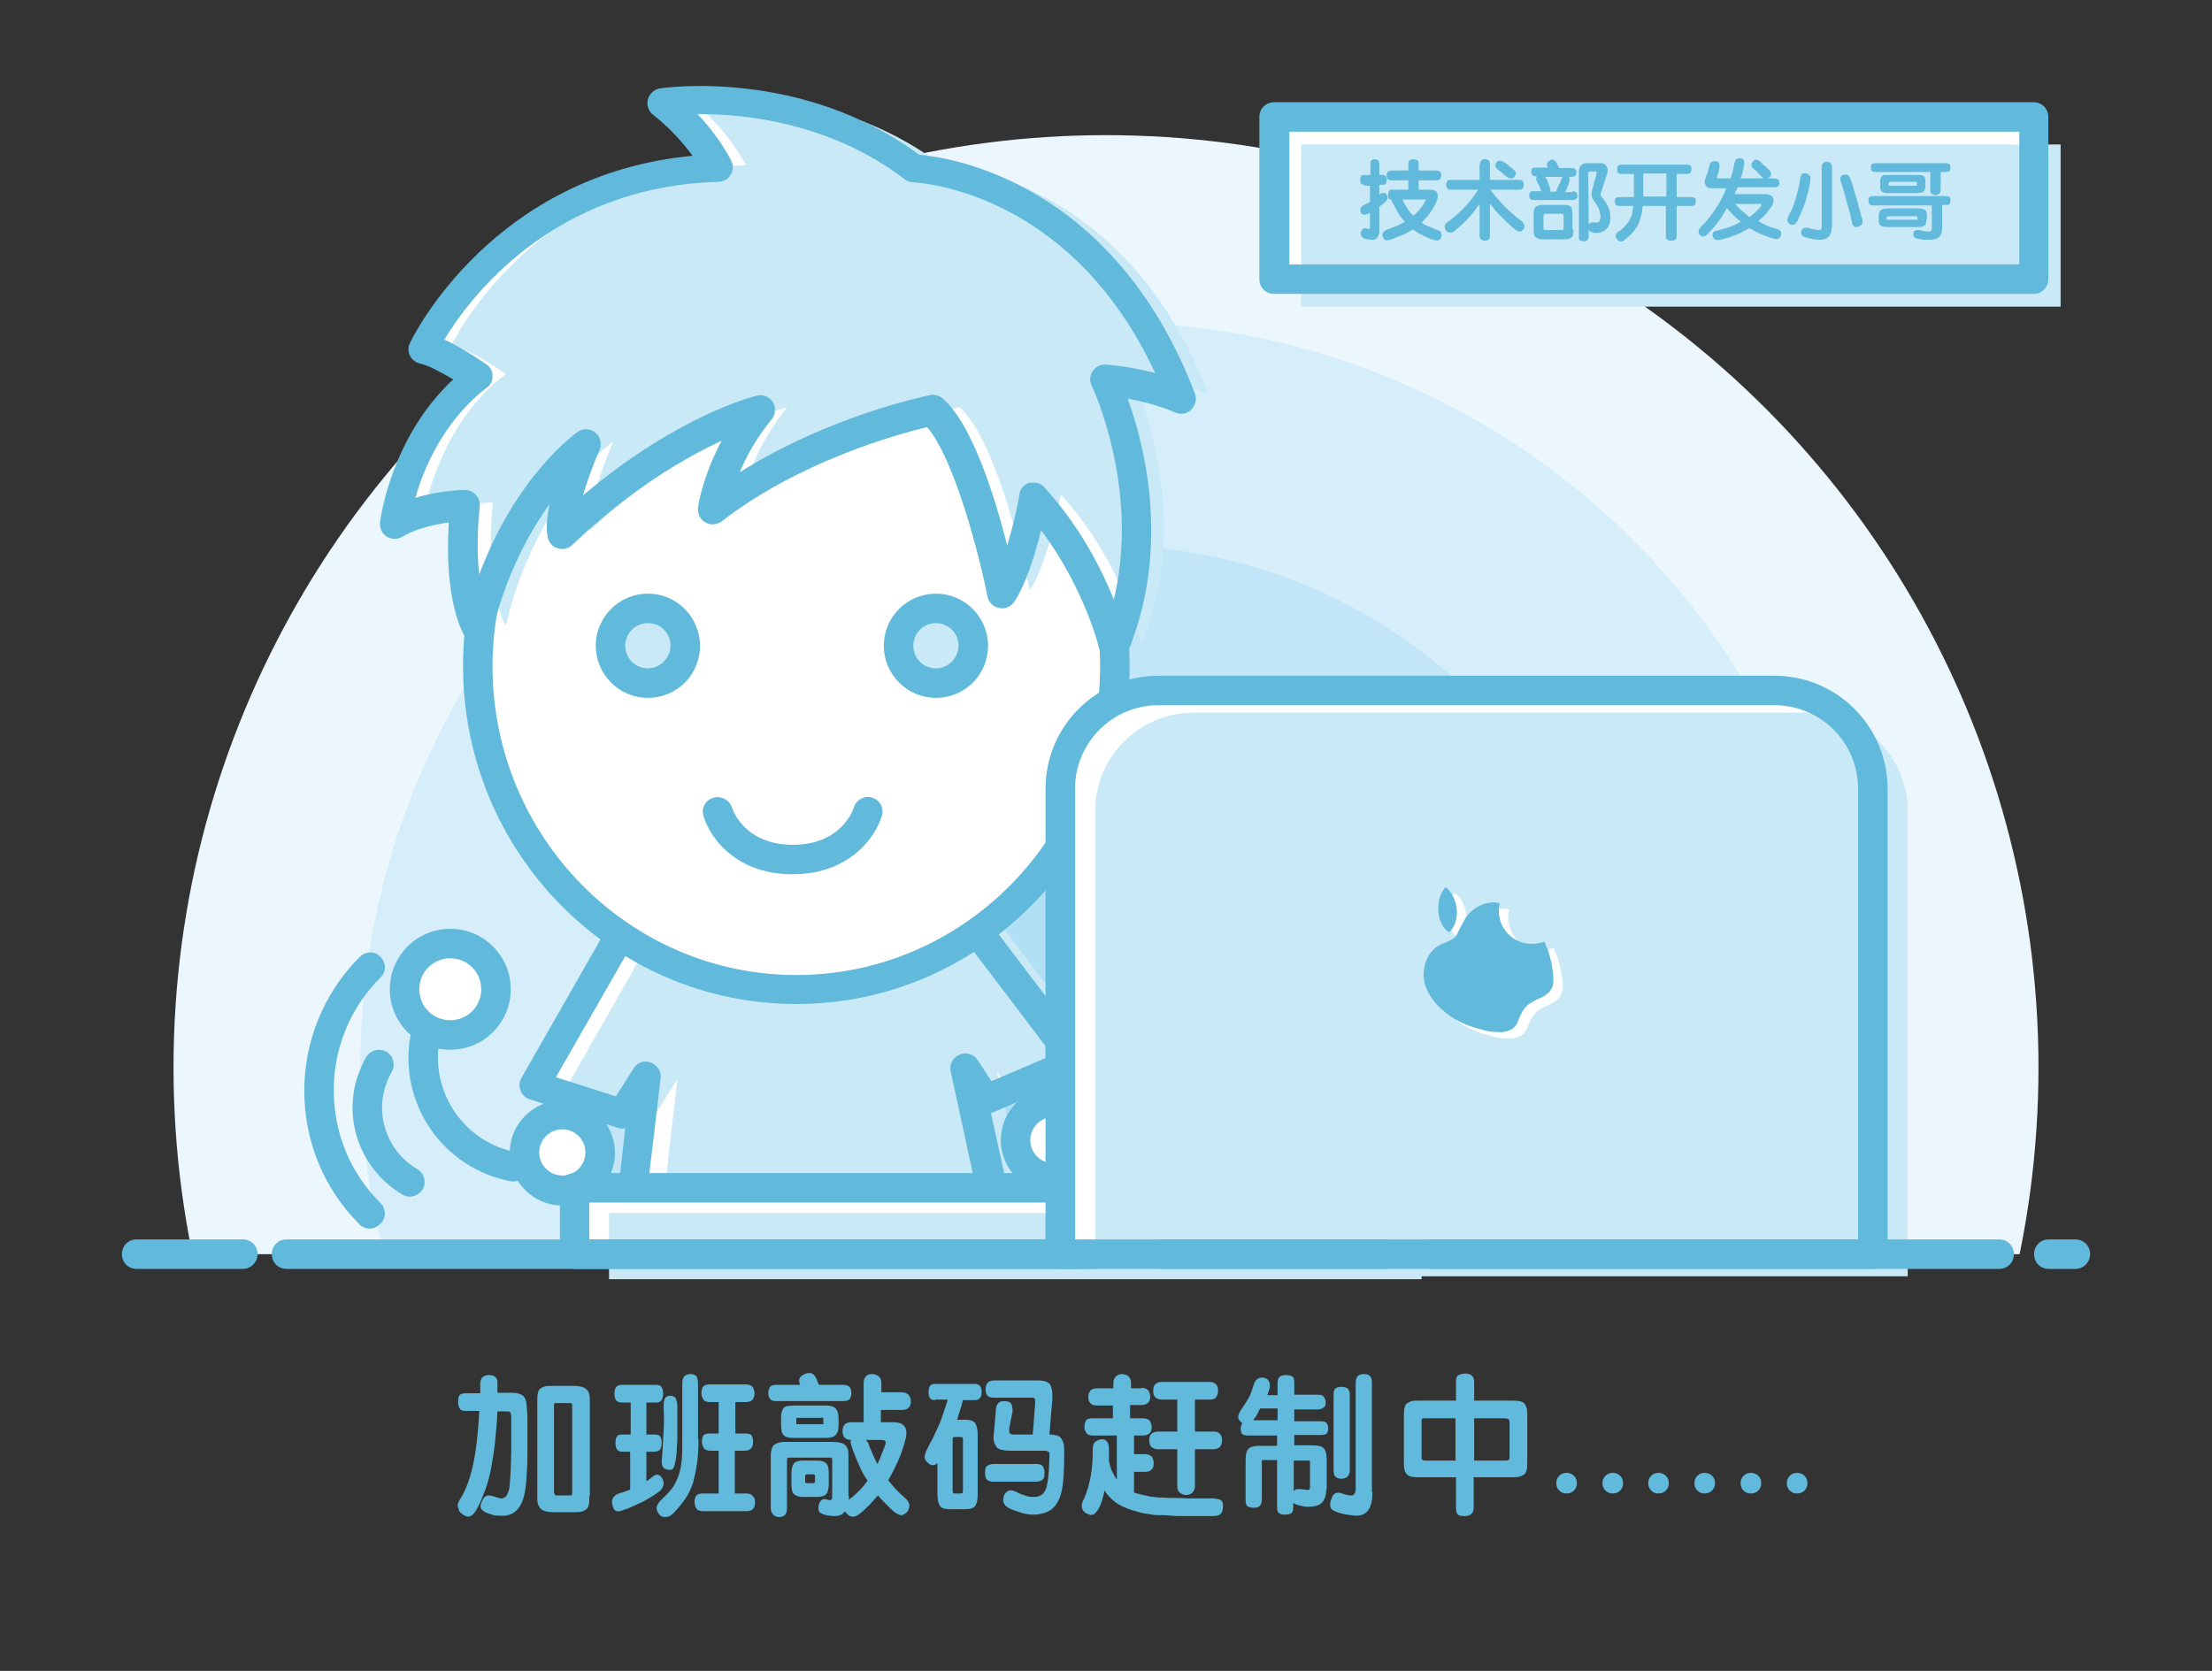 <?xml version="1.0" encoding="utf-8"?>
<!-- Generator: Adobe Illustrator 19.0.0, SVG Export Plug-In . SVG Version: 6.00 Build 0)  -->
<svg version="1.0" id="图层_1" xmlns="http://www.w3.org/2000/svg" xmlns:xlink="http://www.w3.org/1999/xlink" x="0px" y="0px"
	 viewBox="-734 371 450 340" style="enable-background:new -734 371 450 340;" xml:space="preserve">
<rect x="-734" y="371" width="450" height="340" fill="#333333" stroke="none"/>
<style type="text/css">
	.st0{clip-path:url(#XMLID_2_);}
	.st1{fill:#ECF7FD;}
	.st2{fill:#D6EEFA;}
	.st3{fill:#C2E6F7;}
	.st4{fill:#B1DFF4;}
	.st5{fill:#FFFFFF;}
	.st6{fill:#61B9DC;}
	.st7{fill:#CAE9F6;}
</style>
<g id="XMLID_393_">
	<defs>
		<rect id="XMLID_921_" x="-734" y="370.9" width="450" height="255.3"/>
	</defs>
	<clipPath id="XMLID_2_">
		<use xlink:href="#XMLID_921_"  style="overflow:visible;"/>
	</clipPath>
	<g id="XMLID_398_" class="st0">
		<circle id="XMLID_929_" class="st1" cx="-509" cy="588.2" r="189.7"/>
	</g>
	<g id="XMLID_397_" class="st0">
		<circle id="XMLID_927_" class="st2" cx="-509" cy="588.2" r="151.7"/>
	</g>
	<g id="XMLID_396_" class="st0">
		<circle id="XMLID_925_" class="st3" cx="-509" cy="588.2" r="106.2"/>
	</g>
	<g id="XMLID_395_" class="st0">
		<circle id="XMLID_923_" class="st4" cx="-509" cy="588.2" r="63.7"/>
	</g>
</g>
<g id="XMLID_375_">
	<g id="XMLID_392_">
		<circle id="XMLID_699_" class="st5" cx="-619.6" cy="605.6" r="7.7"/>
		<path id="XMLID_700_" class="st6" d="M-619.6,616.3c-5.9,0-10.7-4.8-10.7-10.7c0-5.9,4.8-10.7,10.7-10.7s10.7,4.8,10.7,10.7
			C-608.9,611.5-613.7,616.3-619.6,616.3z M-619.6,600.8c-2.6,0-4.7,2.1-4.7,4.7s2.1,4.7,4.7,4.7s4.7-2.1,4.7-4.7
			S-617,600.8-619.6,600.8z"/>
	</g>
	<g id="XMLID_391_">
		<circle id="XMLID_695_" class="st5" cx="-642.4" cy="572.3" r="9.3"/>
		<path id="XMLID_696_" class="st6" d="M-642.4,584.6c-6.8,0-12.3-5.5-12.3-12.3s5.5-12.3,12.3-12.3s12.3,5.5,12.3,12.3
			S-635.6,584.6-642.4,584.6z M-642.4,566c-3.5,0-6.3,2.8-6.3,6.3s2.8,6.3,6.3,6.3s6.3-2.8,6.3-6.3S-638.9,566-642.4,566z"/>
	</g>
	<g id="衣服_1_">
		<g id="XMLID_390_">
			<polygon id="XMLID_908_" class="st5" points="-604.9,556 -625.4,591.9 -607.4,597.7 -602.6,590 -605.8,617.8 -531.2,617.8 
				-537.6,588.4 -533.5,594.8 -515.2,586.9 -537,558.3 			"/>
		</g>
		<g id="XMLID_389_">
			<polygon id="XMLID_906_" class="st7" points="-598.5,556.7 -618.9,592.5 -601,598.3 -596.2,590.6 -599.4,618.5 -524.8,618.5 
				-531.2,589 -527.1,595.4 -508.8,587.6 -530.6,558.9 			"/>
		</g>
		<g id="XMLID_388_">
			<circle id="XMLID_682_" class="st5" cx="-519.7" cy="603" r="7.7"/>
			<path id="XMLID_692_" class="st6" d="M-519.7,613.7c-5.9,0-10.7-4.8-10.7-10.7c0-5.9,4.8-10.7,10.7-10.7
				c5.9,0,10.7,4.8,10.7,10.7C-509,608.9-513.8,613.7-519.7,613.7z M-519.7,598.3c-2.6,0-4.7,2.1-4.7,4.7s2.1,4.7,4.7,4.7
				s4.7-2.1,4.7-4.7S-517.1,598.3-519.7,598.3z"/>
		</g>
		<g id="XMLID_387_">
			<path id="XMLID_689_" class="st6" d="M-531.2,620.8h-74.6c-0.9,0-1.7-0.4-2.2-1c-0.6-0.6-0.8-1.5-0.7-2.3l1.9-16.9
				c-0.5,0.1-1,0.1-1.5-0.1l-17.9-5.8c-0.9-0.3-1.6-0.9-1.9-1.8c-0.3-0.8-0.3-1.8,0.2-2.6l20.5-35.9c0.6-1,1.6-1.5,2.7-1.5l67.9,2.2
				c0.9,0,1.7,0.5,2.3,1.2l21.8,28.7c0.6,0.7,0.7,1.7,0.5,2.6c-0.2,0.9-0.9,1.6-1.7,2l-18.2,7.8c-0.1,0-0.2,0.1-0.3,0.1l4.3,19.6
				c0.2,0.9,0,1.8-0.6,2.5C-529.5,620.4-530.3,620.8-531.2,620.8z M-602.5,614.8h67.5l-5.6-25.8c-0.3-1.4,0.4-2.8,1.8-3.4
				c1.3-0.6,2.9-0.1,3.7,1.1l2.8,4.3l12.4-5.3l-18.6-24.5l-64.6-2.1l-17.8,31.1l12.2,3.9l3.6-5.7c0.7-1.2,2.2-1.7,3.5-1.2
				c1.3,0.5,2.2,1.8,2,3.2L-602.5,614.8z"/>
		</g>
	</g>
	<g id="XMLID_386_">
		<ellipse id="XMLID_895_" class="st5" cx="-572" cy="506.5" rx="64.8" ry="65.8"/>
	</g>
	<g id="XMLID_385_">
		<path id="XMLID_686_" class="st6" d="M-572,575.3c-37.4,0-67.8-30.8-67.8-68.8s30.4-68.8,67.8-68.8s67.8,30.8,67.8,68.8
			S-534.6,575.3-572,575.3z M-572,443.8c-34.1,0-61.8,28.2-61.8,62.8s27.7,62.8,61.8,62.8s61.8-28.2,61.8-62.8
			S-537.9,443.8-572,443.8z"/>
	</g>
	<g id="头发_1_">
		<g id="XMLID_384_">
			<path id="XMLID_889_" class="st5" d="M-614.8,461.4c0,0-15.6,11.1-21.9,37.5c0,0-4.5-6.9-2.6-25.1c0,0-8.7,0.3-14.3,3.7
				c0,0,2.4-18.8,16.9-29.8c0,0-7.1-5-11.1-5.8c0,0,16.9-35.4,59.9-36.7c0,0-3.2-6.9-11.4-13.5c0,0,28-4.2,51.2,13.5
				c0,0,37,1.3,54.4,46.7c0,0-6.1-2.9-15.6-3.7c0,0,13.2,27.2,1.9,54.4c0,0-3.7-16.4-16.4-30.4c0,0-2.6,14.3-6.3,19.5
				c0,0-6.1-30.1-14.3-37.2c0,0-25.1,5-44.6,20.1c0,0,1.3-10,9.5-20.1c0,0-18.2,4.2-40.1,25.1C-619.6,479.6-620.9,475.7-614.8,461.4
				z"/>
		</g>
		<g id="XMLID_383_">
			<path id="XMLID_887_" class="st7" d="M-609.2,460.8c0,0-15.6,11.1-21.9,37.5c0,0-4.5-6.9-2.6-25.1c0,0-8.7,0.3-14.3,3.7
				c0,0,2.4-18.8,16.9-29.8c0,0-7.1-5-11.1-5.8c0,0,16.9-35.4,59.9-36.7c0,0-3.2-6.9-11.4-13.5c0,0,28-4.2,51.2,13.5
				c0,0,37,1.3,54.4,46.7c0,0-6.1-2.9-15.6-3.7c0,0,13.2,27.2,1.9,54.4c0,0-3.7-16.4-16.4-30.4c0,0-2.6,14.3-6.3,19.5
				c0,0-6.1-30.1-14.3-37.2c0,0-25.1,5-44.6,20.1c0,0,1.3-10,9.5-20.1c0,0-18.2,4.2-40.1,25.1C-613.9,479-615.3,475-609.2,460.8z"/>
		</g>
		<g id="XMLID_382_">
			<path id="XMLID_683_" class="st6" d="M-507.3,505.6c-0.1,0-0.2,0-0.3,0c-1.3-0.1-2.4-1.1-2.7-2.3c0-0.1-2.9-12.4-11.9-24.4
				c-1.2,4.8-3.1,11.1-5.5,14.6c-0.7,1-1.9,1.5-3.1,1.2c-1.2-0.2-2.1-1.2-2.3-2.3c-1.5-7.6-6.6-27.9-12.3-34.5
				c-5.7,1.4-25.8,6.8-41.8,19.2c-1,0.7-2.3,0.8-3.3,0.2c-1.1-0.6-1.6-1.8-1.5-3c0-0.3,0.9-6.3,4.8-13.6
				c-7.2,3.3-18.2,9.6-30.4,21.2c-0.7,0.7-1.8,1-2.8,0.7c-1-0.2-1.8-1-2.1-2c-0.2-0.7-0.6-2.7,0.3-7c-4.2,5.8-8.9,14.4-11.7,26.1
				c-0.3,1.2-1.2,2.1-2.4,2.3c-1.2,0.2-2.4-0.3-3-1.3c-0.5-0.7-4.4-7.3-3.4-23.4c-2.7,0.4-6.6,1.2-9.4,2.9c-1,0.6-2.2,0.6-3.2,0
				c-1-0.6-1.5-1.8-1.4-2.9c0.1-0.8,2.3-17.4,14.9-29.1c-2.4-1.4-5.1-2.9-6.7-3.2c-0.9-0.2-1.7-0.8-2.1-1.6c-0.4-0.8-0.4-1.8,0-2.6
				c0.7-1.5,16.9-34.3,57.5-38.1c-1.7-2.3-4.3-5.4-8.1-8.4c-0.9-0.7-1.3-2-1-3.1c0.3-1.1,1.3-2,2.4-2.2c1.2-0.2,29-4.1,52.8,13.5
				c6.3,0.5,39.6,5.5,56.1,48.6c0.4,1.1,0.1,2.4-0.8,3.3s-2.2,1-3.3,0.5c0,0-3.7-1.7-9.6-2.8c3.4,9.3,8.9,30.5-0.1,51.9
				C-505,504.9-506.1,505.6-507.3,505.6z M-523.7,469.2c0.8,0,1.6,0.3,2.2,1c7.2,7.9,11.6,16.6,14.1,22.8
				c5.4-22.6-4.4-43.3-4.5-43.5c-0.5-1-0.4-2.1,0.2-3c0.6-0.9,1.7-1.4,2.7-1.3c3.9,0.3,7.3,1,10,1.7c-17.2-37-47.8-38.7-49.2-38.8
				c-0.6,0-1.2-0.2-1.7-0.6c-15.1-11.5-32.4-13.3-41.9-13.3c-0.1,0-0.2,0-0.3,0c4.8,5.1,6.8,9.4,6.9,9.6c0.4,0.9,0.4,2-0.2,2.8
				c-0.5,0.9-1.5,1.4-2.5,1.4c-33.9,1-50.7,23.8-55.7,32.1c3.9,1.8,7.9,4.6,8.5,5c0.8,0.5,1.3,1.4,1.3,2.4c0,1-0.4,1.9-1.2,2.4
				c-8.7,6.7-12.8,16.4-14.5,22.4c4.9-1.5,9.7-1.6,10-1.6c0.9,0,1.7,0.3,2.3,1c0.6,0.6,0.9,1.5,0.8,2.3c-0.6,5.8-0.5,10.4-0.1,13.9
				c7.4-19.9,19.4-28.6,20-29c1.1-0.8,2.6-0.7,3.6,0.1c1,0.8,1.4,2.3,0.9,3.5c-1.7,3.9-2.7,7-3.4,9.3c19.4-16.4,34.7-20.1,35.4-20.3
				c1.2-0.3,2.5,0.2,3.2,1.3c0.7,1.1,0.6,2.5-0.2,3.5c-3.1,3.8-5.2,7.6-6.5,10.8c18.2-11.5,37.8-15.5,38.7-15.7
				c0.9-0.2,1.9,0.1,2.6,0.7c6,5.2,10.6,20,13.1,29.9c1.2-4,2.2-8.3,2.5-10.5c0.2-1.1,1-2,2.1-2.3
				C-524.3,469.3-524,469.2-523.7,469.2z"/>
		</g>
	</g>
	<g id="眼睛嘴巴_2_">
		<g id="XMLID_381_">
			<circle id="XMLID_678_" class="st7" cx="-602.2" cy="502.4" r="7.6"/>
			<path id="XMLID_679_" class="st6" d="M-602.2,513c-5.9,0-10.6-4.8-10.6-10.6c0-5.9,4.8-10.6,10.6-10.6c5.9,0,10.6,4.8,10.6,10.6
				C-591.6,508.3-596.3,513-602.2,513z M-602.2,497.8c-2.6,0-4.6,2.1-4.6,4.6c0,2.6,2.1,4.6,4.6,4.6c2.5,0,4.6-2.1,4.6-4.6
				C-597.6,499.8-599.6,497.8-602.2,497.8z"/>
		</g>
		<g id="XMLID_380_">
			<circle id="XMLID_629_" class="st7" cx="-543.6" cy="502.4" r="7.6"/>
			<path id="XMLID_675_" class="st6" d="M-543.6,513c-5.9,0-10.6-4.8-10.6-10.6c0-5.9,4.8-10.6,10.6-10.6c5.9,0,10.6,4.8,10.6,10.6
				C-533,508.3-537.7,513-543.6,513z M-543.6,497.8c-2.6,0-4.6,2.1-4.6,4.6c0,2.6,2.1,4.6,4.6,4.6c2.5,0,4.6-2.1,4.6-4.6
				C-539,499.8-541.1,497.8-543.6,497.8z"/>
		</g>
		<g id="XMLID_379_">
			<path id="XMLID_674_" class="st6" d="M-572.8,548.9c-7.5,0-12-3.2-14.5-5.8c-2.7-2.9-3.5-5.8-3.6-6.1c-0.5-1.6,0.5-3.3,2.1-3.7
				c1.6-0.4,3.2,0.5,3.7,2c0.1,0.4,2.5,7.6,12.4,7.6c9.9,0,12.3-7.2,12.4-7.6c0.5-1.6,2.2-2.5,3.7-2c1.6,0.5,2.5,2.1,2,3.7
				C-555.8,541.2-561.1,548.9-572.8,548.9z"/>
		</g>
	</g>
	<g id="XMLID_378_">
		<path id="XMLID_673_" class="st6" d="M-629.4,611.4c-0.2,0-0.4,0-0.5,0c-13.9-2.5-23.1-15.8-20.6-29.7c0.3-1.6,1.9-2.7,3.5-2.4
			c1.6,0.3,2.7,1.9,2.4,3.5c-1.9,10.6,5.2,20.8,15.8,22.7c1.6,0.3,2.7,1.9,2.4,3.5C-626.8,610.3-628,611.4-629.4,611.4z"/>
	</g>
	<g id="XMLID_377_">
		<path id="XMLID_672_" class="st6" d="M-650.6,614.5c-0.5,0-1-0.1-1.5-0.4c-4.7-2.8-8.1-7.2-9.5-12.5s-0.6-10.8,2.1-15.5
			c0.8-1.4,2.7-1.9,4.1-1.1c1.4,0.8,1.9,2.7,1.1,4.1c-1.9,3.3-2.5,7.2-1.5,11c1,3.7,3.4,6.9,6.7,8.8c1.4,0.8,1.9,2.7,1.1,4.1
			C-648.6,613.9-649.6,614.5-650.6,614.5z"/>
	</g>
	<g id="XMLID_376_">
		<path id="XMLID_671_" class="st6" d="M-658.8,621c-0.8,0-1.5-0.3-2.1-0.9c-15-15-14.9-39.4,0.1-54.4c1.2-1.2,3.1-1.2,4.2,0
			c1.2,1.2,1.2,3.1,0,4.2c-6.1,6.1-9.5,14.3-9.5,22.9c0,8.7,3.3,16.8,9.5,23c1.2,1.2,1.2,3.1,0,4.2C-657.3,620.7-658,621-658.8,621z
			"/>
	</g>
</g>
<g id="名牌_1_">
	<g id="XMLID_374_">
		<rect id="XMLID_862_" x="-474.7" y="394.9" class="st5" width="154.5" height="33"/>
	</g>
	<g id="XMLID_373_">
		<rect id="XMLID_860_" x="-469.3" y="400.4" class="st7" width="154.5" height="33"/>
	</g>
	<g id="XMLID_372_">
		<path id="XMLID_668_" class="st6" d="M-320.3,430.8h-154.5c-1.7,0-3-1.3-3-3v-33c0-1.7,1.3-3,3-3h154.5c1.7,0,3,1.3,3,3v33
			C-317.3,429.5-318.6,430.8-320.3,430.8z M-471.7,424.8h148.5v-27h-148.5V424.8z"/>
	</g>
	<g id="XMLID_371_">
		<path id="XMLID_636_" class="st6" d="M-456.4,408.6c-0.3,0-0.6-0.1-0.7-0.2c-0.1-0.2-0.2-0.4-0.2-0.8s0.1-0.6,0.2-0.8
			c0.1-0.2,0.4-0.2,0.7-0.2h1.2v-2.2c0-0.4,0.1-0.6,0.2-0.8c0.2-0.1,0.4-0.2,0.7-0.2c0.6,0,0.9,0.3,0.9,1v2.2h0.6
			c0.3,0,0.6,0.1,0.7,0.2c0.1,0.2,0.2,0.4,0.2,0.8s-0.1,0.6-0.2,0.8c-0.1,0.2-0.4,0.2-0.7,0.2h-0.6v2l0,0c0.5-0.4,1-0.5,1.4-0.1
			c0.2,0.3,0.3,0.5,0.3,0.8c0,0.3-0.2,0.5-0.5,0.8c-0.2,0.2-0.4,0.4-0.6,0.5c-0.2,0.2-0.4,0.3-0.6,0.5v4.7c0,0.7-0.1,1.2-0.4,1.5
			c-0.2,0.4-0.7,0.5-1.2,0.5c-0.2,0-0.4,0-0.7-0.1c-0.3,0-0.5-0.1-0.8-0.2c-0.3-0.2-0.5-0.3-0.6-0.6s-0.1-0.5,0-0.8
			c0.1-0.3,0.3-0.5,0.5-0.6s0.5-0.1,0.9,0.1c0.1,0,0.2,0,0.3,0s0.1-0.1,0.1-0.3v-3c-0.1,0-0.2,0.1-0.2,0.1c-0.1,0-0.2,0.1-0.2,0.1
			c-0.4,0.2-0.7,0.2-0.9,0.2c-0.3-0.1-0.5-0.3-0.6-0.6c-0.2-0.6,0.1-1.1,0.7-1.4c0.2-0.1,0.4-0.2,0.6-0.3c0.2-0.1,0.4-0.2,0.6-0.3
			v-3.3H-456.4z M-450.9,419.7c-0.4,0.1-0.7,0.2-1,0.2c-0.3,0-0.5-0.2-0.7-0.5c-0.2-0.4-0.2-0.7-0.1-1c0.2-0.3,0.5-0.5,0.9-0.7
			c0.7-0.2,1.3-0.5,1.9-0.7c0.6-0.3,1.2-0.6,1.7-0.9c-0.6-0.6-1.1-1.3-1.5-2c-0.4-0.7-0.9-1.6-1.3-2.5h0l0,0c0,0,0,0,0,0
			c-0.2,0-0.4-0.1-0.5-0.3s-0.1-0.4-0.1-0.7c0-0.3,0.1-0.6,0.2-0.8c0.1-0.2,0.4-0.2,0.8-0.2h3.1v-1.9h-3.4c-0.4,0-0.6-0.1-0.8-0.3
			s-0.2-0.4-0.2-0.7c0-0.3,0.1-0.6,0.2-0.7s0.4-0.3,0.8-0.3h3.4v-1.3c0-0.4,0.1-0.7,0.3-0.8c0.2-0.1,0.4-0.2,0.7-0.2
			c0.3,0,0.5,0.1,0.8,0.2c0.2,0.1,0.3,0.4,0.3,0.8v1.3h3.6c0.4,0,0.6,0.1,0.8,0.3s0.2,0.4,0.2,0.7c0,0.3-0.1,0.5-0.2,0.7
			s-0.4,0.3-0.8,0.3h-3.6v1.9h2.3c0.5,0,0.9,0.1,1.2,0.3c0.3,0.2,0.4,0.6,0.4,1.1c0,0.2,0,0.4-0.1,0.6s-0.2,0.5-0.3,0.8
			c-0.4,0.7-0.8,1.4-1.3,2.1s-1,1.2-1.6,1.8c0.4,0.3,0.9,0.6,1.5,0.8s1.1,0.5,1.7,0.7c0.4,0.1,0.7,0.3,0.8,0.6
			c0.1,0.2,0.1,0.5,0,0.9c-0.1,0.3-0.3,0.5-0.6,0.6c-0.2,0.1-0.6,0-1.1-0.1c-0.8-0.3-1.6-0.6-2.2-1c-0.7-0.3-1.3-0.7-1.9-1.1
			c-0.7,0.4-1.3,0.8-2,1.1C-449.3,419-450.1,419.4-450.9,419.7L-450.9,419.7z M-448.7,411.6c0.6,1.3,1.3,2.4,2.2,3.3
			c0.6-0.5,1.1-1,1.5-1.5c0.4-0.5,0.7-1,1-1.6c0.1-0.1,0.1-0.2-0.1-0.2H-448.7z"/>
		<path id="XMLID_640_" class="st6" d="M-432.9,404.4c0-0.2,0-0.4,0.1-0.5c0.1-0.1,0.1-0.2,0.2-0.3c0.1-0.1,0.2-0.1,0.3-0.2
			c0.1,0,0.3,0,0.4,0c0.3,0,0.5,0.1,0.7,0.2c0.2,0.1,0.3,0.4,0.3,0.8v3.2h5.9c0.4,0,0.7,0.1,0.8,0.3c0.1,0.2,0.2,0.4,0.2,0.7
			c0,0.3-0.1,0.5-0.2,0.7s-0.4,0.3-0.8,0.3h-5.8c0.9,1.2,1.8,2.3,2.8,3.3c1,1,2.1,2,3.3,2.9c0.5,0.3,0.7,0.7,0.8,1s0,0.6-0.2,0.9
			c-0.3,0.3-0.5,0.5-0.8,0.4c-0.3,0-0.6-0.2-1-0.5h0c-1.2-1-2.1-1.9-2.9-2.7c-0.8-0.8-1.5-1.7-2.1-2.5v6.6c0,0.4-0.1,0.6-0.3,0.8
			c-0.2,0.1-0.5,0.2-0.7,0.2c-0.2,0-0.5-0.1-0.7-0.2s-0.4-0.4-0.4-0.8v-6.5c-0.7,1-1.4,1.9-2.2,2.8c-0.8,0.9-1.8,1.8-2.9,2.7
			c-0.3,0.3-0.7,0.4-1,0.3c-0.3,0-0.6-0.2-0.8-0.5c-0.2-0.3-0.2-0.5-0.2-0.8s0.3-0.6,0.7-0.9c1-0.7,2-1.6,3.1-2.7
			c1.1-1.1,2.1-2.4,3-3.8h-5.5c-0.4,0-0.7-0.1-0.8-0.3c-0.1-0.2-0.2-0.4-0.2-0.7c0-0.3,0.1-0.5,0.2-0.7c0.1-0.2,0.4-0.3,0.8-0.3h5.8
			V404.4z M-427.7,406.8c-0.2-0.2-0.5-0.4-0.7-0.6c-0.2-0.2-0.5-0.4-0.9-0.7c-0.3-0.3-0.5-0.5-0.5-0.7c0-0.2,0-0.4,0.2-0.7
			c0.2-0.3,0.5-0.4,0.7-0.4c0.2,0,0.5,0.1,0.7,0.2c0.2,0.1,0.4,0.3,0.6,0.4c0.2,0.1,0.3,0.2,0.5,0.4c0.1,0.1,0.3,0.2,0.5,0.4
			c0.2,0.1,0.3,0.3,0.5,0.4c0.3,0.2,0.4,0.5,0.5,0.7c0,0.3-0.1,0.5-0.3,0.8c-0.2,0.2-0.4,0.4-0.7,0.3
			C-427,407.3-427.4,407.1-427.7,406.8z"/>
		<path id="XMLID_643_" class="st6" d="M-414.1,409.9c0.3,0,0.6,0.1,0.7,0.2c0.2,0.2,0.3,0.4,0.3,0.7c0,0.3-0.1,0.6-0.3,0.7
			c-0.2,0.2-0.4,0.2-0.7,0.2h-7.9c-0.6,0-0.9-0.3-0.9-0.9c0-0.3,0.1-0.5,0.2-0.7s0.4-0.2,0.7-0.2h1.6c-0.1-0.1-0.1-0.2-0.2-0.4
			c-0.1-0.3-0.2-0.5-0.3-0.7c-0.1-0.2-0.2-0.5-0.4-0.8c-0.1-0.3-0.2-0.5-0.2-0.6c0-0.2,0.1-0.3,0.2-0.5h-0.2c-0.6,0-1-0.3-1-0.9
			c0-0.3,0.1-0.6,0.2-0.7s0.4-0.2,0.7-0.2h2.5c-0.2-0.4-0.3-0.6-0.2-0.8s0.2-0.4,0.5-0.6c0.3-0.2,0.5-0.3,0.8-0.2
			c0.2,0,0.5,0.3,0.7,0.7c0.1,0.1,0.1,0.3,0.2,0.4c0.1,0.2,0.2,0.3,0.3,0.6h2.5c0.7,0,1,0.3,1,0.9c0,0.3-0.1,0.6-0.3,0.7
			c-0.2,0.1-0.4,0.2-0.7,0.2h-0.5c0.1,0.1,0.1,0.3,0.1,0.5c0,0.2,0,0.4-0.1,0.7c-0.1,0.3-0.2,0.5-0.3,0.8c-0.1,0.3-0.2,0.6-0.4,0.9
			c0,0,0,0.1-0.1,0.1c0,0,0,0.1-0.1,0.1H-414.1z M-413.9,417.7c0,0.4,0,0.7-0.1,1c0,0.3-0.1,0.5-0.3,0.6c-0.1,0.1-0.3,0.3-0.6,0.3
			c-0.2,0.1-0.5,0.1-0.9,0.1h-4.3c-0.4,0-0.7,0-0.9-0.1c-0.2-0.1-0.4-0.2-0.6-0.3s-0.2-0.4-0.3-0.6c-0.1-0.3-0.1-0.6-0.1-1v-3
			c0-0.4,0-0.7,0.1-1c0.1-0.3,0.1-0.5,0.3-0.6c0.1-0.1,0.3-0.2,0.6-0.3c0.2-0.1,0.5-0.1,0.9-0.1h4.3c0.4,0,0.7,0,0.9,0.1
			c0.2,0.1,0.4,0.2,0.5,0.3c0.1,0.1,0.2,0.3,0.2,0.6c0,0.3,0.1,0.6,0.1,0.9V417.7z M-415.9,414.8c0-0.1,0-0.2-0.1-0.2
			s-0.1-0.1-0.2-0.1h-3.5c-0.1,0-0.1,0-0.2,0.1s-0.1,0.1-0.1,0.2v2.8c0,0,0,0.1,0.1,0.1s0.1,0.1,0.1,0.1h3.7c0,0,0.1,0,0.1-0.1
			s0.1-0.1,0.1-0.1V414.8z M-418.8,408.9c0.1,0.2,0.1,0.4,0.2,0.6c0,0.2,0,0.3-0.1,0.5h1.3c0-0.2,0.1-0.5,0.3-0.9
			c0.1-0.1,0.1-0.2,0.2-0.4s0.1-0.3,0.2-0.4s0.1-0.3,0.2-0.5c0.1-0.2,0.1-0.3,0.2-0.4c0-0.1,0.1-0.2,0.1-0.2c0-0.1,0.1-0.1,0.1-0.2
			h-3.6c0.1,0.1,0.2,0.2,0.3,0.4c0.2,0.3,0.3,0.6,0.4,0.9S-418.9,408.7-418.8,408.9z M-406.4,415.3c0,1-0.3,1.8-0.8,2.3
			s-1.2,0.8-2.2,0.8c-0.4,0-0.7-0.1-0.9-0.2c-0.2-0.1-0.4-0.3-0.5-0.5v1.3c0,0.7-0.3,1.1-1,1.1c-0.3,0-0.6-0.1-0.8-0.2
			c-0.2-0.2-0.2-0.4-0.2-0.8v-12.8c0-0.8,0.1-1.3,0.4-1.6c0.3-0.3,0.6-0.5,1.2-0.5h2.8c0.6,0,1,0.2,1.2,0.6c0.3,0.4,0.3,0.8,0.2,1.4
			l-1.3,4c-0.1,0.2-0.1,0.3-0.1,0.4s0,0.2,0.2,0.4c0.6,0.7,1.1,1.5,1.4,2.2S-406.4,414.4-406.4,415.3z M-410.8,416.7
			c0.1-0.2,0.3-0.3,0.5-0.4s0.6-0.1,1,0c0.3,0,0.6-0.1,0.7-0.3c0.1-0.3,0.2-0.6,0.2-0.9c0-0.2,0-0.5-0.1-0.7c0-0.2-0.1-0.5-0.2-0.8
			c-0.1-0.3-0.2-0.5-0.4-0.8c-0.2-0.3-0.4-0.6-0.6-0.9c-0.3-0.4-0.5-0.8-0.5-1.2c0-0.4,0-0.9,0.2-1.4c0.1-0.3,0.2-0.5,0.2-0.8
			c0.1-0.2,0.1-0.5,0.2-0.7c0.1-0.2,0.1-0.4,0.2-0.7c0.1-0.2,0.1-0.5,0.2-0.8c0-0.1,0.1-0.2,0-0.3c0,0-0.1-0.1-0.2-0.1h-1.1
			c-0.1,0-0.2,0-0.3,0.1s-0.1,0.1-0.1,0.3L-410.8,416.7z"/>
		<path id="XMLID_650_" class="st6" d="M-404,406.4c-0.4,0-0.6-0.1-0.8-0.2s-0.2-0.4-0.2-0.8c0-0.3,0.1-0.6,0.2-0.7
			c0.1-0.1,0.4-0.2,0.8-0.2h13.1c0.4,0,0.7,0.1,0.8,0.2c0.1,0.1,0.2,0.4,0.2,0.7c0,0.4-0.1,0.6-0.2,0.8c-0.1,0.1-0.4,0.2-0.8,0.2h-2
			v4.7h2.9c0.4,0,0.6,0.1,0.8,0.2c0.1,0.1,0.2,0.3,0.2,0.6c0,0.3-0.1,0.6-0.2,0.8c-0.1,0.2-0.4,0.2-0.8,0.2h-2.9v6.1
			c0,0.4-0.1,0.7-0.3,0.8c-0.2,0.1-0.5,0.2-0.8,0.2c-0.3,0-0.6-0.1-0.8-0.2c-0.2-0.1-0.3-0.4-0.3-0.8v-6.1h-4.7
			c-0.1,0.9-0.2,1.6-0.4,2.3c-0.2,0.7-0.4,1.3-0.7,1.8c-0.3,0.5-0.7,1-1.1,1.5c-0.4,0.4-1,0.9-1.5,1.3c-0.3,0.3-0.6,0.4-0.9,0.3
			c-0.3,0-0.5-0.2-0.7-0.5c-0.2-0.3-0.3-0.6-0.2-0.8c0.1-0.3,0.3-0.5,0.6-0.7c0.5-0.3,0.9-0.7,1.2-1s0.6-0.7,0.9-1.1
			c0.2-0.4,0.4-0.8,0.6-1.3c0.1-0.5,0.2-1.1,0.3-1.8h-2.8c-0.4,0-0.6-0.1-0.8-0.2c-0.1-0.2-0.2-0.4-0.2-0.8c0-0.3,0.1-0.5,0.2-0.6
			c0.1-0.1,0.4-0.2,0.8-0.2h2.9v-4.7H-404z M-399.7,411h4.7v-4.7h-4.7V411z"/>
		<path id="XMLID_653_" class="st6" d="M-386.6,418.6c-0.3,0.3-0.5,0.4-0.8,0.5c-0.2,0.1-0.5,0-0.7-0.2c-0.5-0.5-0.5-1,0.1-1.7
			c1.1-1.1,2.1-2.3,3-3.7c0.9-1.3,1.6-2.7,2.2-4.2h-2.8c-0.4,0-0.7,0-0.9-0.1s-0.4-0.3-0.5-0.5c-0.1-0.2-0.2-0.4-0.2-0.7
			c0-0.3,0.1-0.5,0.2-0.8c0.1-0.4,0.2-0.7,0.4-1.1c0.1-0.4,0.2-0.8,0.3-1.2c0.1-0.4,0.2-0.7,0.4-0.9c0.2-0.1,0.4-0.2,0.8-0.2
			c0.4,0,0.7,0.2,0.8,0.4c0.1,0.2,0.1,0.5,0.1,0.9c-0.1,0.4-0.1,0.7-0.2,1c-0.1,0.3-0.2,0.6-0.3,0.9c0,0.1,0,0.2,0,0.2
			c0,0,0.1,0.1,0.2,0.1h2.6c0.1-0.5,0.3-1,0.4-1.4s0.2-1,0.3-1.5c0.1-0.4,0.2-0.7,0.3-0.9s0.4-0.3,0.8-0.3c0.4,0,0.7,0.1,0.8,0.3
			c0.1,0.2,0.2,0.6,0.1,1.1c-0.1,0.5-0.2,0.9-0.3,1.4s-0.2,0.9-0.4,1.3h6.8c0.3,0,0.6,0.1,0.8,0.2c0.2,0.1,0.3,0.4,0.3,0.7
			c0,0.3-0.1,0.6-0.3,0.7c-0.2,0.2-0.5,0.2-0.8,0.2h-7.4c-0.1,0.2-0.2,0.5-0.3,0.7c-0.1,0.2-0.2,0.4-0.3,0.7h6.2
			c0.4,0,0.8,0.1,1,0.2c0.3,0.1,0.5,0.3,0.6,0.6c0.1,0.2,0.1,0.5,0.1,0.8c-0.1,0.3-0.2,0.6-0.4,0.9c-0.4,0.6-0.8,1.1-1.2,1.6
			c-0.5,0.5-1,1-1.5,1.4c1.2,0.7,2.3,1.2,3.5,1.5c0.5,0.1,0.8,0.3,1,0.5c0.2,0.2,0.2,0.5,0.1,0.9c-0.1,0.4-0.3,0.6-0.6,0.7
			c-0.3,0.1-0.6,0-1.1-0.1c-0.9-0.3-1.7-0.6-2.5-0.9c-0.8-0.4-1.5-0.8-2.2-1.2c-1,0.6-2,1.1-3,1.5s-2.1,0.7-3.1,0.9
			c-0.4,0.1-0.8,0-1-0.1c-0.2-0.1-0.3-0.4-0.4-0.8c0-0.3,0.1-0.6,0.2-0.7c0.2-0.1,0.4-0.2,0.8-0.3c0.8-0.2,1.6-0.4,2.4-0.7
			c0.8-0.3,1.6-0.6,2.3-1.1c-1-0.8-1.9-1.7-2.8-2.8C-383.8,415.5-385.1,417.1-386.6,418.6z M-381,412.5c0.4,0.5,0.9,1,1.4,1.4
			c0.5,0.4,1,0.9,1.5,1.3c0.9-0.7,1.7-1.4,2.3-2.2c0.1-0.1,0.1-0.3,0.1-0.4s-0.2-0.1-0.3-0.1H-381z M-374.1,407.1
			c-0.2,0.2-0.5,0.3-0.8,0.3s-0.5-0.2-0.8-0.5c-0.2-0.3-0.5-0.5-0.7-0.8c-0.2-0.2-0.5-0.5-0.9-0.8c-0.3-0.2-0.4-0.5-0.4-0.7
			c0-0.2,0.1-0.5,0.3-0.7c0.2-0.3,0.4-0.4,0.7-0.4c0.3,0,0.5,0.1,0.8,0.4c0.2,0.2,0.4,0.3,0.5,0.5s0.3,0.3,0.5,0.4
			c0.1,0.1,0.3,0.3,0.4,0.4c0.1,0.1,0.3,0.3,0.4,0.4c0.3,0.3,0.4,0.6,0.4,0.8C-373.7,406.7-373.8,406.9-374.1,407.1z"/>
		<path id="XMLID_657_" class="st6" d="M-365.7,407.8c-0.1,0.6-0.2,1.2-0.4,2c-0.2,0.7-0.4,1.5-0.6,2.2c-0.2,0.7-0.5,1.4-0.8,2.1
			c-0.3,0.7-0.6,1.3-0.8,1.8c-0.2,0.4-0.5,0.7-0.7,0.8c-0.3,0.1-0.6,0.1-0.9-0.1c-0.3-0.2-0.4-0.4-0.5-0.7c0-0.3,0.1-0.6,0.3-1.1
			c0.2-0.3,0.4-0.8,0.7-1.3c0.2-0.5,0.4-1.1,0.6-1.8c0.2-0.6,0.4-1.3,0.6-2.1c0.2-0.7,0.3-1.4,0.4-2.1c0.1-0.6,0.2-0.9,0.4-1.1
			c0.2-0.1,0.5-0.2,0.8-0.1c0.3,0,0.6,0.2,0.7,0.4C-365.7,406.8-365.7,407.2-365.7,407.8z M-361.4,417.3c0,0.3,0,0.7-0.1,1
			c-0.1,0.3-0.2,0.5-0.4,0.8c-0.2,0.2-0.5,0.4-0.8,0.5c-0.3,0.1-0.7,0.2-1.2,0.2c-0.7,0-1.7-0.2-2.8-0.5c-0.4-0.1-0.7-0.3-0.8-0.6
			c-0.1-0.2-0.1-0.5,0-0.8c0.1-0.2,0.2-0.4,0.5-0.5s0.6-0.1,1,0c0.5,0.2,0.9,0.3,1.3,0.3c0.4,0.1,0.6,0.1,0.9,0.1
			c0.2,0,0.3-0.1,0.3-0.2s0.1-0.3,0.1-0.5v-12.1c0-0.4,0.1-0.6,0.3-0.8s0.5-0.3,0.8-0.3c0.3,0,0.5,0.1,0.7,0.3s0.3,0.5,0.3,0.8
			V417.3z M-355.2,415.4c0.1,0.3,0.1,0.5,0.1,0.7c0,0.2,0,0.3-0.1,0.5c-0.1,0.1-0.1,0.2-0.3,0.3c-0.1,0.1-0.3,0.1-0.4,0.2
			c-0.2,0.1-0.3,0.1-0.5,0.1c-0.1,0-0.3,0-0.4-0.1c-0.1-0.1-0.2-0.2-0.3-0.4c-0.1-0.2-0.2-0.4-0.2-0.7c-0.1-0.5-0.2-1.1-0.4-1.8
			c-0.2-0.7-0.4-1.4-0.6-2.1c-0.2-0.7-0.4-1.5-0.6-2.2c-0.2-0.7-0.4-1.3-0.6-1.9c-0.1-0.4-0.2-0.7-0.1-0.9s0.3-0.4,0.5-0.5
			c0.3-0.1,0.6-0.1,0.9,0c0.3,0.1,0.5,0.3,0.6,0.7c0.2,0.5,0.4,1.1,0.6,1.8c0.2,0.7,0.4,1.5,0.7,2.3c0.2,0.8,0.4,1.5,0.6,2.3
			C-355.5,414.3-355.4,414.9-355.2,415.4L-355.2,415.4z"/>
		<path id="XMLID_661_" class="st6" d="M-338.9,412.8v4.6c0,0.8-0.2,1.4-0.6,1.8c-0.4,0.4-1.1,0.6-2,0.6c-0.3,0-0.7,0-1,0
			c-0.3,0-0.8-0.1-1.3-0.2c-0.5-0.1-0.8-0.3-0.9-0.5c-0.1-0.2-0.1-0.5,0-0.8c0-0.1,0.1-0.3,0.2-0.3s0.2-0.2,0.3-0.2
			c0.1,0,0.2,0,0.4,0c0.2,0,0.4,0,0.6,0.1c0.5,0.1,0.8,0.2,1.1,0.2s0.5,0,0.7,0c0.2,0,0.3-0.1,0.3-0.2c0.1-0.1,0.1-0.2,0.1-0.4v-4.7
			h-11.9c-0.4,0-0.7-0.1-0.8-0.3c-0.1-0.2-0.2-0.4-0.2-0.7c0-0.3,0.1-0.6,0.2-0.7s0.4-0.2,0.8-0.2h14.7c0.4,0,0.6,0.1,0.8,0.2
			s0.2,0.4,0.2,0.7c0,0.3-0.1,0.5-0.2,0.7c-0.1,0.2-0.4,0.2-0.8,0.2H-338.9z M-339.2,405.9v3.7c0,0.3-0.1,0.6-0.3,0.8
			c-0.2,0.2-0.4,0.3-0.7,0.3c-0.3,0-0.6-0.1-0.8-0.2c-0.2-0.2-0.3-0.4-0.3-0.8v-3.7h-11.1c-0.4,0-0.7-0.1-0.8-0.2
			c-0.1-0.1-0.2-0.4-0.2-0.7c0-0.3,0.1-0.6,0.2-0.7s0.4-0.2,0.8-0.2h14.2c0.4,0,0.6,0.1,0.8,0.2s0.2,0.4,0.2,0.7
			c0,0.3-0.1,0.6-0.2,0.7s-0.4,0.2-0.8,0.2H-339.2z M-342.1,415.6c0,0.7-0.1,1.1-0.4,1.3c-0.3,0.2-0.7,0.3-1.4,0.3h-6.1
			c-0.7,0-1.1-0.1-1.4-0.3s-0.4-0.6-0.4-1.3v-0.6c0-0.7,0.2-1.1,0.5-1.3s0.8-0.3,1.4-0.3h6.1c0.6,0,1.1,0.1,1.4,0.3
			c0.3,0.2,0.4,0.7,0.4,1.3V415.6z M-342.3,408.7c0,0.3,0,0.6-0.1,0.8c-0.1,0.2-0.2,0.4-0.3,0.5c-0.1,0.1-0.3,0.2-0.6,0.2
			s-0.5,0.1-0.8,0.1h-5.5c-0.3,0-0.6,0-0.8,0s-0.4-0.1-0.6-0.2s-0.3-0.2-0.4-0.4c-0.1-0.2-0.1-0.5-0.1-0.8V408c0-0.3,0-0.6,0.1-0.8
			c0.1-0.2,0.2-0.3,0.3-0.4c0.1-0.1,0.3-0.2,0.6-0.2c0.2,0,0.5,0,0.8,0h5.6c0.3,0,0.6,0,0.8,0c0.2,0,0.4,0.1,0.6,0.2
			s0.3,0.3,0.3,0.4c0.1,0.2,0.1,0.5,0.1,0.8V408.7z M-344.2,415.8c0.1,0,0.2,0,0.2-0.1c0-0.1,0.1-0.2,0.1-0.3c0-0.3-0.1-0.4-0.3-0.4
			h-5.7c-0.1,0-0.2,0-0.2,0.1c0,0.1-0.1,0.2-0.1,0.2c0,0.1,0,0.2,0,0.3c0,0.1,0.1,0.1,0.2,0.1H-344.2z M-344.3,408.8
			c0.1,0,0.2,0,0.2-0.1c0-0.1,0.1-0.2,0.1-0.3c0-0.1,0-0.2-0.1-0.3c0-0.1-0.1-0.1-0.2-0.1h-5.2c-0.1,0-0.1,0-0.2,0.1
			c0,0.1-0.1,0.2-0.1,0.3c0,0.3,0.1,0.4,0.2,0.4H-344.3z"/>
	</g>
</g>
<g id="键盘_1_">
	<g id="XMLID_370_">
		<rect id="XMLID_821_" x="-617.1" y="612.7" class="st5" width="165.3" height="13.5"/>
	</g>
	<g id="XMLID_369_">
		<rect id="XMLID_819_" x="-610.1" y="617.8" class="st7" width="165.3" height="13.5"/>
	</g>
	<g id="XMLID_368_">
		<path id="XMLID_633_" class="st6" d="M-451.8,629.2h-165.3c-1.7,0-3-1.3-3-3v-13.5c0-1.7,1.3-3,3-3h165.3c1.7,0,3,1.3,3,3v13.5
			C-448.8,627.8-450.2,629.2-451.8,629.2z M-614.1,623.2h159.3v-7.5h-159.3V623.2z"/>
	</g>
</g>
<g id="电脑_1_">
	<g id="XMLID_364_">
		<g id="XMLID_367_">
			<path id="XMLID_813_" class="st5" d="M-353,626.2h-165.3v-94.7c0-11,9-20,20-20H-373c11,0,20,9,20,20V626.2z"/>
		</g>
		<g id="XMLID_366_">
			<path id="XMLID_811_" class="st7" d="M-345.9,630.7h-165.3V536c0-11,9-20,20-20h125.3c11,0,20,9,20,20V630.7z"/>
		</g>
		<g id="XMLID_365_">
			<path id="XMLID_630_" class="st6" d="M-353,629.2h-165.3c-1.7,0-3-1.3-3-3v-94.7c0-12.7,10.3-23,23-23H-373c12.7,0,23,10.3,23,23
				v94.7C-350,627.8-351.3,629.2-353,629.2z M-515.3,623.2H-356v-91.7c0-9.4-7.6-17-17-17h-125.3c-9.4,0-17,7.6-17,17V623.2z"/>
		</g>
	</g>
	<g id="XMLID_357_">
		<g id="XMLID_361_">
			<g id="XMLID_363_">
				<path id="XMLID_628_" class="st5" d="M-438,552.7c-2.3,2.3-1.9,7.7,0.7,9.2C-434.8,559.6-435.3,554.9-438,552.7z"/>
			</g>
			<g id="XMLID_362_">
				<path id="XMLID_627_" class="st5" d="M-427,556.1c-2.5-0.7-5.6,0.8-7,3.1c-0.5,0.8-0.9,1.7-1.5,2.8c-0.3,0.8-0.8,1.3-1.7,1.7
					c-0.1,0.1-0.4,0.1-0.7,0.4c-0.7,0.1-1.3,0.5-2,0.9c-1.5,1.2-2.3,2.8-2.5,4.6c-0.4,2.8,0.8,5,2.5,7c2.3,2.5,5.3,4.2,8.5,5
					c1.6,0.5,3.2,0.8,4.9,0.7c1.5-0.1,2.7-0.8,3.2-2.1c0.1-0.4,0.3-0.8,0.5-1.3c0.4-0.9,1.1-1.9,1.9-2.4c0.7-0.4,1.3-0.8,2.1-1.1
					c2-0.9,2.9-2.1,2.7-4.2c-0.1-2-0.5-3.7-1.1-5.6c-0.3-0.5-0.5-1.1-0.7-1.7C-423.1,565.7-428.2,561.5-427,556.1z"/>
			</g>
		</g>
		<g id="XMLID_358_">
			<g id="XMLID_360_">
				<path id="XMLID_626_" class="st6" d="M-439.9,551.5c-2.3,2.3-1.9,7.7,0.7,9.2C-436.7,558.4-437.3,553.6-439.9,551.5z"/>
			</g>
			<g id="XMLID_359_">
				<path id="XMLID_573_" class="st6" d="M-428.9,554.8c-2.5-0.7-5.6,0.8-7,3.1c-0.5,0.8-0.9,1.7-1.5,2.8c-0.3,0.8-0.8,1.3-1.7,1.7
					c-0.1,0.1-0.4,0.1-0.7,0.4c-0.7,0.1-1.3,0.5-2,0.9c-1.5,1.2-2.3,2.8-2.5,4.6c-0.4,2.8,0.8,5,2.5,7c2.3,2.5,5.3,4.2,8.5,5
					c1.6,0.5,3.2,0.8,4.9,0.7c1.5-0.1,2.7-0.8,3.2-2.1c0.1-0.4,0.3-0.8,0.5-1.3c0.4-0.9,1.1-1.9,1.9-2.4c0.7-0.4,1.3-0.8,2.1-1.1
					c2-0.9,2.9-2.1,2.7-4.2c-0.1-2-0.5-3.7-1.1-5.6c-0.3-0.5-0.5-1.1-0.7-1.7C-425,564.5-430.1,560.2-428.9,554.8z"/>
			</g>
		</g>
	</g>
</g>
<g id="XMLID_351_">
	<g id="XMLID_356_">
		<path id="XMLID_625_" class="st6" d="M-684.6,629.2h-21.6c-1.7,0-3-1.3-3-3s1.3-3,3-3h21.6c1.7,0,3,1.3,3,3
			S-683,629.2-684.6,629.2z"/>
	</g>
	<g id="XMLID_355_">
		<path id="XMLID_624_" class="st6" d="M-515.2,629.2h-160.5c-1.7,0-3-1.3-3-3s1.3-3,3-3h160.5c1.7,0,3,1.3,3,3
			S-513.5,629.2-515.2,629.2z"/>
	</g>
	<g id="XMLID_354_">
		<path id="XMLID_623_" class="st6" d="M-452.5,629.2h-45.3c-1.7,0-3-1.3-3-3s1.3-3,3-3h45.3c1.7,0,3,1.3,3,3
			S-450.8,629.2-452.5,629.2z"/>
	</g>
	<g id="XMLID_353_">
		<path id="XMLID_622_" class="st6" d="M-327.3,629.2H-443c-1.7,0-3-1.3-3-3s1.3-3,3-3h115.7c1.7,0,3,1.3,3,3
			S-325.6,629.2-327.3,629.2z"/>
	</g>
	<g id="XMLID_352_">
		<path id="XMLID_621_" class="st6" d="M-311.8,629.2h-5.4c-1.7,0-3-1.3-3-3s1.3-3,3-3h5.4c1.7,0,3,1.3,3,3
			S-310.2,629.2-311.8,629.2z"/>
	</g>
</g>
<g id="XMLID_350_">
	<path id="XMLID_574_" class="st6" d="M-640.3,675.9c0.5-0.8,1-1.8,1.4-2.9s0.8-2.4,1.1-3.8c0.3-1.4,0.6-3.1,0.8-4.9
		c0.2-1.8,0.4-3.9,0.5-6.2h-2.5c-0.4,0-0.7,0-0.9-0.1c-0.2,0-0.4-0.1-0.5-0.3c-0.1-0.1-0.2-0.3-0.3-0.6s-0.1-0.5-0.1-0.9
		c0-0.7,0.1-1.2,0.4-1.4c0.2-0.2,0.7-0.3,1.4-0.3h2.7c0-0.3,0-0.6,0-0.9c0-0.3,0-0.6,0-0.9c0-0.6,0.1-1,0.4-1.4
		c0.3-0.3,0.7-0.5,1.4-0.5c1.2,0,1.8,0.6,1.7,1.8c0,0.3,0,0.6,0,0.9s0,0.6,0,0.9h1.6c1,0,1.9,0,2.4,0.1s1,0.3,1.3,0.6
		c0.3,0.3,0.5,0.8,0.6,1.5c0.1,0.6,0.1,1.5,0.2,2.6c0,1,0,2.1,0,3.4c0,1.3,0,2.6,0,3.9c0,1.3,0,2.5-0.1,3.7s-0.1,2.1-0.2,2.8
		c-0.1,1.2-0.3,2.2-0.6,3.1c-0.3,0.8-0.6,1.5-1.1,2c-0.4,0.5-1,0.9-1.6,1.1c-0.6,0.2-1.3,0.3-2.1,0.2c-0.5,0-1,0-1.2-0.1
		c-0.3-0.1-0.6-0.2-1-0.3c-0.8-0.3-1.4-0.7-1.5-1c-0.2-0.4-0.2-0.8,0.1-1.4c0.2-0.6,0.5-1,0.9-1.2c0.4-0.2,1-0.1,1.9,0.2
		c0.4,0.2,0.8,0.2,1.1,0.3s0.6-0.1,0.9-0.3s0.4-0.5,0.6-1s0.3-1.1,0.3-1.8c0.1-0.6,0.1-1.5,0.2-2.7c0-1.1,0.1-2.4,0.1-3.7
		c0-1.3,0-2.6,0-3.8c0-1.3,0-2.3,0-3.2c0-0.5-0.1-0.9-0.2-1c-0.1-0.2-0.3-0.2-0.7-0.2h-1.9c-0.1,2.3-0.3,4.4-0.5,6.3
		s-0.5,3.7-0.8,5.3c-0.3,1.6-0.7,3.1-1.2,4.4c-0.5,1.3-1,2.6-1.6,3.7c-0.5,0.9-0.9,1.4-1.4,1.6c-0.4,0.2-0.9,0.1-1.5-0.3
		c-0.6-0.4-0.9-0.8-0.9-1.2C-641.1,677.3-640.8,676.7-640.3,675.9z M-614.1,675.4c0,0.7,0,1.3-0.1,1.7c-0.1,0.4-0.2,0.8-0.5,1
		s-0.6,0.4-1,0.5c-0.4,0.1-1,0.1-1.6,0.1h-4.2c-0.7,0-1.2-0.1-1.6-0.2c-0.4-0.1-0.7-0.3-1-0.6c-0.2-0.3-0.4-0.6-0.5-1
		c-0.1-0.4-0.1-1-0.1-1.7v-18.9c0-0.7,0-1.3,0.1-1.7c0.1-0.5,0.2-0.8,0.5-1c0.2-0.2,0.6-0.4,1-0.5c0.4-0.1,0.9-0.1,1.6-0.1h4.2
		c0.7,0,1.2,0.1,1.7,0.2c0.4,0.1,0.7,0.3,1,0.6s0.4,0.6,0.5,1s0.1,1,0.1,1.6V675.4z M-621.2,674.8c0,0.2,0,0.3,0.1,0.4
		c0.1,0.1,0.2,0.1,0.4,0.1h2.6c0.2,0,0.4,0,0.4-0.1c0.1-0.1,0.1-0.2,0.1-0.4V657c0-0.2,0-0.3-0.1-0.4c-0.1-0.1-0.2-0.1-0.4-0.1h-2.7
		c-0.2,0-0.4,0-0.4,0.1c-0.1,0.1-0.1,0.2-0.1,0.4V674.8z"/>
	<path id="XMLID_578_" class="st6" d="M-599.2,672c0.2,0.5,0.3,0.9,0.1,1.4c-0.2,0.5-0.4,0.8-0.8,1.1c-0.5,0.4-1.1,0.8-1.8,1.2
		c-0.7,0.4-1.3,0.8-2,1.1s-1.3,0.6-2,0.9c-0.6,0.3-1.2,0.5-1.6,0.6c-0.7,0.3-1.2,0.3-1.5,0.1c-0.3-0.2-0.5-0.6-0.6-1.2
		c-0.2-0.5-0.1-1,0.1-1.4c0.3-0.4,0.6-0.7,1.2-0.9c0.3-0.1,0.7-0.2,1-0.3c0.3-0.1,0.7-0.3,1.3-0.5v-7.7h-1.6c-0.6,0-0.9-0.2-1.1-0.5
		c-0.2-0.3-0.3-0.8-0.3-1.3c0-0.6,0.1-1,0.3-1.3c0.2-0.3,0.6-0.4,1.2-0.4h1.6v-6.5h-1.8c-0.6,0-1-0.2-1.2-0.5
		c-0.2-0.3-0.3-0.8-0.3-1.3c0-0.6,0.1-1,0.3-1.3c0.2-0.3,0.6-0.5,1.2-0.5h6.9c0.6,0,1,0.1,1.2,0.5c0.2,0.3,0.3,0.7,0.3,1.3
		c0,0.5-0.1,0.9-0.3,1.3c-0.2,0.3-0.6,0.5-1.1,0.5h-2v6.5h1.6c0.6,0,1,0.1,1.2,0.4c0.2,0.3,0.3,0.7,0.3,1.3c0,0.5-0.1,1-0.3,1.3
		s-0.6,0.5-1.2,0.5h-1.6v6c0.2-0.1,0.3-0.2,0.6-0.4c0.2-0.1,0.4-0.3,0.5-0.4C-600.5,670.8-599.7,670.9-599.2,672z M-591.9,663.9
		c0,1.8-0.1,3.5-0.3,4.9c-0.2,1.4-0.5,2.7-0.8,3.9c-0.4,1.2-0.9,2.3-1.6,3.3c-0.7,1-1.5,2-2.4,2.9c-0.6,0.6-1.1,0.8-1.7,0.8
		c-0.5,0-1-0.2-1.3-0.7c-0.3-0.4-0.5-0.9-0.4-1.4c0.1-0.5,0.5-1,1.2-1.7c0.9-0.8,1.6-1.6,2.1-2.3c0.5-0.8,0.9-1.6,1.2-2.5
		c0.3-0.9,0.5-2,0.6-3.1s0.1-2.6,0.1-4.2v-11.3c0-0.6,0.1-1.1,0.4-1.4c0.2-0.3,0.7-0.5,1.2-0.5c0.7,0,1.1,0.2,1.3,0.5
		c0.2,0.3,0.3,0.8,0.3,1.5V663.9z M-596.2,657.2c0,0.7,0,1.5,0,2.4s0,1.9,0,2.9s0,2-0.1,2.9c0,0.9-0.1,1.8-0.2,2.5
		c-0.1,0.5-0.2,1-0.3,1.3c-0.1,0.3-0.2,0.6-0.4,0.7c-0.2,0.2-0.3,0.2-0.5,0.2c-0.2,0-0.4,0-0.7-0.1c-0.5-0.1-0.8-0.4-0.9-0.9
		c-0.1-0.5-0.1-1.1,0-1.8c0.1-1.6,0.2-3.2,0.3-4.9s0.1-3.4,0-5.2c0-0.8,0.1-1.4,0.3-1.7c0.2-0.3,0.6-0.5,1.2-0.5
		c0.5,0.1,0.9,0.3,1,0.6S-596.2,656.4-596.2,657.2z M-580.4,676.7c0,0.5-0.1,1-0.4,1.3c-0.2,0.3-0.7,0.5-1.3,0.5h-8.9
		c-0.6,0-1.1-0.2-1.3-0.5s-0.4-0.8-0.4-1.3c0-0.6,0.1-1,0.3-1.3s0.7-0.5,1.4-0.5h3.2v-8.7h-1.7c-0.6,0-1.1-0.2-1.3-0.5
		c-0.2-0.3-0.4-0.8-0.4-1.3c0-0.6,0.1-1,0.3-1.3s0.7-0.4,1.4-0.4h1.7v-6.4h-1.8c-0.6,0-1.1-0.2-1.3-0.5s-0.4-0.8-0.4-1.3
		c0-0.6,0.1-1,0.3-1.3s0.7-0.5,1.4-0.5h7.3c0.7,0,1.1,0.2,1.4,0.5c0.2,0.3,0.4,0.8,0.4,1.3c0,0.5-0.1,0.9-0.4,1.3
		c-0.3,0.3-0.7,0.5-1.3,0.5h-2.2v6.4h2c0.7,0,1.1,0.1,1.3,0.4c0.2,0.3,0.3,0.7,0.3,1.3c0,0.5-0.1,1-0.4,1.3
		c-0.2,0.3-0.7,0.5-1.3,0.5h-2v8.7h2.3c0.7,0,1.1,0.2,1.3,0.5C-580.5,675.7-580.4,676.1-580.4,676.7z"/>
	<path id="XMLID_583_" class="st6" d="M-571.2,652.8c-0.4-0.8-0.3-1.5,0.5-2c1.2-0.7,2.1-0.5,2.6,0.4c0.2,0.3,0.3,0.6,0.4,0.9
		s0.2,0.5,0.3,0.7h5c0.6,0,1,0.2,1.3,0.5c0.2,0.3,0.3,0.7,0.3,1.2c0,0.4-0.1,0.8-0.3,1.1c-0.2,0.3-0.6,0.5-1.3,0.5h-13.8
		c-0.6,0-1-0.2-1.2-0.5c-0.2-0.3-0.3-0.7-0.3-1.1c0-0.5,0.1-0.8,0.3-1.2c0.2-0.3,0.6-0.5,1.2-0.5H-571.2z M-561.3,675.4
		c0,0.2,0,0.3,0,0.4s0,0.3,0,0.4c0.2-0.2,0.3-0.3,0.6-0.5c1.2-1,2.3-2.1,3.2-3.4c-0.7-1-1.3-2.1-1.7-3.1c-0.5-1-0.9-2.2-1.4-3.4
		c-0.1-0.4-0.2-0.7-0.3-1s0-0.5,0-0.8c-1.1,0-1.7-0.6-1.7-1.8c0-1.2,0.6-1.8,1.8-1.8h2.5v-8.1c0-0.6,0.2-1,0.5-1.3
		c0.3-0.3,0.7-0.4,1.3-0.4c0.5,0,0.9,0.2,1.3,0.5c0.3,0.3,0.5,0.7,0.5,1.3v1.9h4.1c0.6,0,1.1,0.2,1.4,0.5c0.3,0.3,0.5,0.8,0.5,1.3
		c0,0.6-0.1,1-0.4,1.3c-0.3,0.3-0.7,0.5-1.4,0.5h-4.3v2.5h2.5c1.2,0,2,0.3,2.4,1c0.4,0.6,0.4,1.6,0,2.9c-0.4,1.5-0.9,2.9-1.5,4.2
		s-1.2,2.5-1.9,3.7c1,1.3,2.1,2.5,3.3,3.5c0.6,0.5,0.9,1,1,1.5c0,0.5-0.1,0.9-0.4,1.4c-0.5,0.5-1,0.8-1.4,0.7s-1.1-0.4-1.8-1.1
		c-0.5-0.5-1-1-1.5-1.5c-0.5-0.5-0.9-0.9-1.3-1.4c-0.5,0.6-1.1,1.2-1.6,1.8c-0.6,0.6-1.1,1.1-1.7,1.6c-0.8,0.7-1.4,1-1.9,0.9
		c-0.5,0-0.9-0.3-1.3-0.8c0,0-0.1-0.1-0.1-0.1c0-0.1-0.1-0.1-0.1-0.2c-0.3,0.4-0.6,0.7-1,0.8c-0.4,0.2-0.8,0.2-1.3,0.2
		c-0.4,0-0.7-0.1-0.9-0.1c-0.3,0-0.6-0.1-1-0.2c-0.6-0.2-1-0.4-1.1-0.7s-0.2-0.8,0-1.4c0.3-0.9,0.8-1.2,1.6-1
		c0.4,0.2,0.7,0.2,0.9,0.1c0.1-0.1,0.2-0.3,0.2-0.7v-7.2c0-0.3,0-0.5-0.1-0.6c-0.1-0.1-0.2-0.1-0.3-0.1h-8.4c-0.2,0-0.3,0-0.3,0.1
		c0,0.1-0.1,0.2-0.1,0.5v9.7c0,1.2-0.5,1.8-1.6,1.8c-0.5,0-0.9-0.2-1.2-0.5c-0.3-0.3-0.5-0.8-0.5-1.3v-10.6c0-1,0.2-1.8,0.6-2.2
		c0.4-0.4,1.2-0.7,2.4-0.7h9.8c0.6,0,1.1,0.1,1.5,0.2c0.4,0.1,0.7,0.3,0.9,0.5c0.2,0.2,0.4,0.5,0.5,0.9c0.1,0.4,0.1,0.8,0.1,1.3
		V675.4z M-563.4,660.9c0,1-0.2,1.7-0.6,2.1s-1,0.6-2,0.6h-6.6c-1,0-1.7-0.2-2-0.6c-0.4-0.4-0.5-1.1-0.5-2.1v-1.2c0-0.5,0-1,0.1-1.3
		c0.1-0.4,0.2-0.6,0.4-0.9c0.2-0.2,0.5-0.4,0.8-0.4s0.8-0.1,1.3-0.1h6.6c0.9,0,1.5,0.2,1.9,0.6c0.4,0.4,0.6,1.1,0.6,2.2V660.9z
		 M-565.4,672.9c0,1-0.2,1.8-0.5,2.1c-0.3,0.4-1,0.6-1.8,0.6h-3c-0.8,0-1.4-0.2-1.8-0.6c-0.4-0.4-0.5-1.1-0.5-2.1V671
		c0-1.1,0.2-1.8,0.5-2.2s1-0.6,1.8-0.6h3c0.8,0,1.4,0.2,1.8,0.6s0.5,1.1,0.5,2.2V672.9z M-572,660.5c0,0.2,0,0.3,0,0.3
		c0,0,0.1,0,0.2,0h5.1c0.1,0,0.2,0,0.2,0c0,0,0-0.1,0-0.3v-0.7c0-0.2,0-0.3,0-0.3c0,0-0.1,0-0.2,0h-5.1c-0.1,0-0.1,0-0.2,0.1
		s0,0.1,0,0.3V660.5z M-570.2,672.4c0,0.2,0,0.3,0.1,0.3c0.1,0.1,0.2,0.1,0.3,0.1h1.2c0.3,0,0.4-0.1,0.4-0.4v-0.9
		c0-0.2,0-0.3-0.1-0.4s-0.2-0.1-0.3-0.1h-1.2c-0.1,0-0.2,0-0.3,0.1s-0.1,0.2-0.1,0.4V672.4z M-557.3,664.8c0.2,0.7,0.5,1.3,0.8,2
		c0.3,0.7,0.6,1.4,1,2.1c0.3-0.6,0.6-1.2,0.8-1.9c0.3-0.6,0.5-1.3,0.8-2c0.1-0.4,0.1-0.6,0-0.8c-0.1-0.1-0.4-0.2-1-0.2h-2.9
		c0,0.1,0.1,0.2,0.2,0.3S-557.3,664.7-557.3,664.8z"/>
	<path id="XMLID_591_" class="st6" d="M-543.7,655.9c-0.5,0-0.9-0.1-1.1-0.4s-0.3-0.7-0.3-1.2c0-0.6,0.1-1,0.3-1.3
		c0.2-0.3,0.6-0.4,1.1-0.4h8c1,0,1.4,0.6,1.4,1.7c0,1.1-0.5,1.6-1.4,1.6h-2.4c-0.2,0.8-0.4,1.5-0.6,2.1s-0.4,1.3-0.6,1.9h1.7
		c1,0,1.6,0.2,2,0.7c0.3,0.5,0.5,1.3,0.5,2.3v12.2c0,1.1-0.2,1.9-0.5,2.3c-0.3,0.5-1,0.7-2,0.7h-3.2c-1,0-1.7-0.2-2-0.7
		s-0.5-1.2-0.5-2.4v-6.3c-0.6,0.6-1.2,0.6-1.9,0c-0.5-0.4-0.7-0.8-0.7-1.2c0-0.5,0.2-1,0.5-1.6c0.4-0.8,0.8-1.6,1.2-2.3
		c0.4-0.8,0.7-1.6,1.1-2.4s0.7-1.7,1-2.6c0.3-0.9,0.6-1.8,0.9-2.8H-543.7z M-538.1,664.1c0-0.3,0-0.5-0.1-0.6
		c-0.1-0.1-0.3-0.1-0.6-0.1h-0.8c-0.2,0-0.4,0-0.5,0.1c-0.1,0.1-0.1,0.3-0.1,0.6v10.1c0,0.3,0,0.5,0.1,0.6c0.1,0.1,0.2,0.1,0.5,0.1
		h0.8c0.3,0,0.5,0,0.6-0.1c0.1-0.1,0.1-0.3,0.1-0.6V664.1z M-521.5,670.7c0,0.7-0.1,1.1-0.4,1.4c-0.3,0.2-0.7,0.4-1.4,0.4h-8.5
		c-0.6,0-1.1-0.1-1.4-0.4s-0.4-0.7-0.4-1.4c0-0.7,0.1-1.2,0.4-1.4c0.3-0.2,0.7-0.4,1.4-0.4h8.6c0.6,0,1,0.1,1.3,0.4
		C-521.7,669.6-521.5,670-521.5,670.7z M-528.7,661.7c0,0.4,0,0.7,0.1,0.9c0.1,0.2,0.4,0.3,0.9,0.3h3.8l0.5-6.5c0-0.4,0-0.7-0.1-0.8
		c-0.1-0.1-0.3-0.2-0.5-0.2h-7.8c-0.6,0-1-0.1-1.3-0.4c-0.3-0.3-0.4-0.7-0.4-1.4c0-0.6,0.2-1,0.5-1.3s0.7-0.4,1.2-0.4h9.1
		c0.6,0,1,0.1,1.4,0.2c0.4,0.1,0.6,0.3,0.9,0.6c0.2,0.3,0.3,0.7,0.4,1.1c0.1,0.5,0.1,1.1,0.1,1.8c-0.1,1.1-0.2,2.2-0.3,3.5
		c-0.1,1.2-0.2,2.5-0.3,3.8c0.6,0,1.1,0.1,1.5,0.2s0.7,0.3,0.9,0.6c0.2,0.3,0.4,0.7,0.5,1.2c0.1,0.5,0.1,1.1,0.1,1.9
		c0,2.7-0.1,4.8-0.3,6.4c-0.2,1.6-0.6,2.8-1.2,3.7h0c-0.4,0.7-1,1.3-1.9,1.7c-0.8,0.4-1.8,0.6-2.9,0.6c-0.7,0-1.5-0.1-2.2-0.3
		s-1.6-0.5-2.5-0.9c-0.7-0.3-1.1-0.7-1.3-1.2c-0.2-0.4-0.1-1,0.1-1.6c0.3-0.5,0.6-0.8,1-0.9c0.4-0.1,0.9,0,1.5,0.3
		c0.7,0.4,1.4,0.6,2,0.8s1.1,0.2,1.6,0.2c0.5,0,0.9-0.1,1.3-0.3s0.6-0.4,0.8-0.8c0.1-0.2,0.3-0.5,0.4-0.9c0.1-0.4,0.2-0.9,0.3-1.5
		c0.1-0.6,0.1-1.4,0.2-2.2c0-0.9,0.1-1.9,0.1-3.1c0-0.1,0-0.2-0.1-0.3c-0.1-0.1-0.2-0.1-0.3-0.2c-0.1,0-0.2-0.1-0.3-0.1
		c-0.1,0-0.1,0-0.1,0h-7.3c-0.7,0-1.3-0.1-1.7-0.2s-0.8-0.3-1-0.6s-0.4-0.7-0.5-1.1c-0.1-0.5-0.1-1,0-1.7l0.4-4.7
		c0-0.6,0.2-1.1,0.5-1.4c0.3-0.3,0.7-0.4,1.2-0.4c0.7,0,1.2,0.2,1.4,0.5s0.3,0.9,0.3,1.6L-528.7,661.7z"/>
	<path id="XMLID_596_" class="st6" d="M-501.8,653.4c0.7,0,1.1,0.2,1.4,0.5c0.2,0.3,0.4,0.8,0.4,1.3c0,0.5-0.1,0.9-0.4,1.2
		c-0.3,0.3-0.7,0.5-1.4,0.5h-2.3v2.7h2.6c0.7,0,1.1,0.2,1.4,0.5c0.2,0.3,0.4,0.8,0.4,1.3c0,0.5-0.1,0.9-0.4,1.2
		c-0.3,0.3-0.7,0.5-1.4,0.5h-1.8v3.8h2.2c0.7,0,1.1,0.2,1.4,0.5c0.2,0.3,0.4,0.7,0.4,1.3c0,0.6-0.1,1-0.4,1.3
		c-0.2,0.3-0.7,0.5-1.4,0.5h-2.2v4.2c0.1,0,0.2,0.1,0.3,0.1c0.1,0,0.2,0.1,0.3,0.1c0.4,0.1,0.8,0.2,1.2,0.3c0.4,0.1,0.9,0.2,1.4,0.3
		c0.5,0.1,1.1,0.1,1.7,0.2c0.7,0,1.5,0.1,2.4,0.1s2.1,0,3.5,0.1c1.3,0,2.9,0,4.8,0c0.5,0,0.9,0,1.2,0.1c0.3,0,0.6,0.1,0.8,0.2
		c0.2,0.1,0.3,0.3,0.4,0.5c0.1,0.2,0.1,0.5,0.1,0.9c0,0.7-0.2,1.2-0.5,1.5c-0.3,0.3-1,0.4-1.9,0.4c-1.8,0-3.4,0-4.8,0
		c-1.4,0-2.5,0-3.5-0.1s-1.8-0.1-2.5-0.1c-0.7,0-1.3-0.1-1.8-0.2c-0.5-0.1-0.9-0.1-1.3-0.2s-0.7-0.2-1.1-0.3c-1.6-0.4-2.9-0.9-4-1.6
		c-1.1-0.7-2-1.6-2.7-2.7c-0.1,0.6-0.3,1.1-0.4,1.6c-0.1,0.5-0.3,1-0.5,1.5c-0.3,0.7-0.7,1.2-1.1,1.6s-1,0.3-1.6,0
		c-0.6-0.3-0.9-0.7-1-1.2c-0.1-0.5,0-1.1,0.4-1.8c0.7-1.5,1.1-3.1,1.4-4.7c0.3-1.6,0.4-3.4,0.4-5.2c0-0.8,0.1-1.3,0.4-1.6
		c0.3-0.3,0.7-0.5,1.2-0.6l-0.1,0c0.6-0.1,1,0,1.3,0.3c0.3,0.3,0.5,0.9,0.5,1.7c0,0.1,0,0.3,0,0.5c0,0.2,0,0.4,0,0.7
		c0,0.2,0,0.5,0,0.7c0,0.2,0,0.4,0,0.5c0.2,0.9,0.4,1.7,0.7,2.2c0.3,0.6,0.6,1.1,0.9,1.6v-9h-4.9c-0.7,0-1.1-0.2-1.3-0.5
		c-0.2-0.3-0.4-0.8-0.4-1.2c0-0.5,0.1-0.9,0.3-1.3s0.7-0.5,1.4-0.5h4.1V657h-3.3c-0.6,0-1.1-0.2-1.3-0.5c-0.3-0.3-0.4-0.8-0.4-1.2
		c0-0.5,0.1-0.9,0.4-1.3c0.2-0.3,0.7-0.5,1.4-0.5h3.3v-1.1c0-0.6,0.2-1,0.5-1.3c0.3-0.3,0.7-0.5,1.3-0.5c0.5,0,1,0.2,1.3,0.5
		c0.3,0.3,0.5,0.7,0.5,1.3v1.1H-501.8z M-497.6,655.8c-0.6,0-1.1-0.2-1.4-0.5s-0.4-0.8-0.4-1.3c0-0.6,0.1-1,0.4-1.3
		c0.3-0.3,0.7-0.5,1.4-0.5h9.7c0.6,0,1,0.2,1.3,0.5c0.3,0.3,0.4,0.8,0.4,1.3c0,0.5-0.1,0.9-0.4,1.3s-0.7,0.5-1.3,0.5h-3v6.5h3.7
		c0.6,0,1.1,0.1,1.4,0.5c0.3,0.3,0.4,0.7,0.4,1.3c0,0.5-0.1,0.9-0.4,1.3c-0.3,0.3-0.7,0.5-1.4,0.5h-3.7v7.4c0,0.6-0.2,1.1-0.5,1.4
		c-0.3,0.3-0.7,0.5-1.3,0.5c-0.5,0-1-0.2-1.3-0.5c-0.4-0.3-0.5-0.8-0.5-1.4v-7.4h-3.9c-0.6,0-1.1-0.2-1.4-0.5s-0.4-0.8-0.4-1.3
		c0-0.6,0.1-1,0.4-1.3c0.3-0.3,0.7-0.5,1.4-0.5h3.9v-6.5H-497.6z"/>
	<path id="XMLID_599_" class="st6" d="M-464.2,674.1c0,1.1-0.3,2-0.8,2.6s-1.5,0.9-2.9,0.9c-0.4,0-0.7,0-1-0.1
		c-0.3-0.1-0.6-0.1-0.8-0.2c-0.6-0.1-1-0.3-1.2-0.5v0.8c0,0.6-0.1,1.1-0.4,1.3c-0.3,0.2-0.7,0.3-1.3,0.3c-0.5,0-0.9-0.1-1.2-0.3
		s-0.4-0.6-0.4-1.3v-9.5h-2.9c-0.2,0-0.2,0.1-0.2,0.2v7.8c0,0.6-0.1,1-0.4,1.3c-0.3,0.3-0.7,0.4-1.2,0.4c-0.6,0-1-0.1-1.3-0.3
		c-0.3-0.2-0.4-0.7-0.4-1.3v-8.2c0-1.1,0.2-1.8,0.6-2.2c0.4-0.4,1.1-0.6,2.2-0.6h3.6v-2.1h-5.8c-0.6,0-1.1-0.1-1.3-0.3
		c-0.2-0.2-0.3-0.6-0.3-1.1c0-0.2,0-0.4,0.1-0.6s0.1-0.4,0.3-0.5c-0.1,0-0.2-0.1-0.2-0.1c-0.1,0-0.1-0.1-0.2-0.2
		c-0.2-0.2-0.3-0.4-0.4-0.5c-0.1-0.2-0.1-0.4-0.1-0.6c0-0.2,0.1-0.5,0.3-0.8c0.1-0.3,0.3-0.6,0.6-1c0.4-0.6,0.8-1.2,1.2-1.9
		c0.4-0.7,0.7-1.6,1-2.6c0.2-0.7,0.5-1.1,0.8-1.3s0.7-0.3,1.1-0.3c0.7,0.1,1.1,0.4,1.3,0.9c0.2,0.5,0.2,1,0,1.6
		c-0.1,0.2-0.1,0.4-0.2,0.6s-0.1,0.4-0.2,0.5h2.1v-2.5c0-0.6,0.2-1.1,0.5-1.3s0.7-0.3,1.2-0.3c0.6,0,1,0.1,1.3,0.3
		c0.3,0.2,0.4,0.6,0.4,1.3v2.4h4.8c0.6,0,1,0.1,1.2,0.4c0.2,0.3,0.4,0.7,0.4,1.2c0,0.5-0.1,0.8-0.4,1s-0.7,0.4-1.2,0.4h-4.8v2.4h5.3
		c0.6,0,1,0.1,1.2,0.3c0.2,0.2,0.4,0.6,0.4,1.1c0,0.5-0.1,0.9-0.3,1.1c-0.2,0.2-0.7,0.3-1.3,0.3h-5.3v2.1h3.8c1.1,0,1.8,0.2,2.2,0.6
		s0.6,1.2,0.6,2.2V674.1z M-478.7,659.5c-0.1,0.1-0.2,0.2-0.2,0.3s-0.1,0.2-0.2,0.2h5v-2.4h-3.5c-0.2,0.2-0.3,0.5-0.5,0.9
		C-478.4,659-478.5,659.3-478.7,659.5z M-470.8,668.1v6.3c0.2-0.2,0.4-0.4,0.8-0.4c0.3,0,0.8,0,1.5,0.1c0.4,0.1,0.7,0.1,0.8,0
		c0.1,0,0.2-0.2,0.2-0.3v-5.4c0-0.2-0.1-0.2-0.3-0.2H-470.8z M-454.8,674.6c0,1.1-0.1,2.1-0.4,2.8c-0.2,0.7-0.6,1.2-1.2,1.6
		c-0.5,0.3-1.2,0.5-2.1,0.4s-1.9-0.2-3.2-0.6c-0.9-0.3-1.5-0.6-1.6-1.1c-0.2-0.5-0.1-1.1,0.2-1.8c0.2-0.6,0.5-1,0.9-1.1
		c0.4-0.1,0.9-0.1,1.5,0.2c1,0.3,1.7,0.4,2,0.2s0.5-0.7,0.5-1.3v-21.5c0-1.2,0.5-1.8,1.6-1.8c0.6,0,1,0.1,1.3,0.4
		c0.3,0.3,0.4,0.7,0.4,1.4V674.6z M-459.4,670.1c0,0.7-0.2,1.1-0.5,1.4c-0.3,0.2-0.7,0.4-1.2,0.4c-0.5,0-0.9-0.1-1.2-0.4
		c-0.3-0.2-0.4-0.7-0.4-1.4v-15.2c0-0.7,0.1-1.2,0.4-1.4c0.3-0.2,0.7-0.3,1.2-0.3c0.5,0,0.9,0.1,1.2,0.3c0.3,0.2,0.5,0.7,0.5,1.4
		V670.1z"/>
	<path id="XMLID_605_" class="st6" d="M-437.8,652.2c0-0.7,0.1-1.1,0.4-1.3c0.3-0.2,0.8-0.4,1.4-0.4c0.6,0,1.1,0.1,1.4,0.4
		c0.3,0.2,0.5,0.7,0.5,1.3v3.8h7.4c0.7,0,1.3,0,1.8,0.1c0.4,0.1,0.8,0.2,1,0.5c0.2,0.2,0.4,0.6,0.5,1c0.1,0.4,0.1,1,0.1,1.7v9.1
		c0,0.7,0,1.2-0.1,1.6c-0.1,0.4-0.2,0.8-0.5,1c-0.3,0.2-0.6,0.4-1.1,0.5c-0.4,0.1-1,0.1-1.8,0.1h-7.4v6.2c0,0.5-0.1,0.9-0.4,1.2
		c-0.3,0.3-0.7,0.5-1.4,0.5c-0.8,0-1.3-0.1-1.5-0.4c-0.2-0.3-0.3-0.7-0.3-1.3v-6.2h-7.2c-0.7,0-1.3,0-1.8-0.1
		c-0.5-0.1-0.8-0.3-1-0.5s-0.4-0.6-0.5-1c-0.1-0.4-0.1-1-0.1-1.6v-9.1c0-0.7,0-1.2,0.1-1.7c0.1-0.4,0.2-0.8,0.5-1s0.6-0.4,1-0.5
		s1-0.1,1.8-0.1h7.2V652.2z M-444.1,659.6c-0.3,0-0.5,0-0.6,0.1c-0.1,0.1-0.1,0.4-0.1,0.8v6.6c0,0.5,0,0.8,0.1,0.9
		c0.1,0.1,0.3,0.2,0.6,0.2h6.2v-8.6H-444.1z M-434.1,659.6v8.6h6.4c0.4,0,0.6-0.1,0.7-0.2s0.1-0.4,0.1-0.9v-6.6
		c0-0.4-0.1-0.6-0.2-0.7c-0.1-0.1-0.4-0.2-0.9-0.2H-434.1z"/>
	<path id="XMLID_609_" class="st6" d="M-417.4,672.8c0-0.6,0.2-1.1,0.6-1.5s0.9-0.6,1.5-0.6s1.1,0.2,1.5,0.6s0.6,0.9,0.6,1.5
		s-0.2,1.1-0.6,1.5s-0.9,0.6-1.5,0.6s-1.1-0.2-1.5-0.6S-417.4,673.4-417.4,672.8z"/>
	<path id="XMLID_611_" class="st6" d="M-408,672.8c0-0.6,0.2-1.1,0.6-1.5s0.9-0.6,1.5-0.6s1.1,0.2,1.5,0.6s0.6,0.9,0.6,1.5
		s-0.2,1.1-0.6,1.5s-0.9,0.6-1.5,0.6s-1.1-0.2-1.5-0.6S-408,673.4-408,672.8z"/>
	<path id="XMLID_613_" class="st6" d="M-398.7,672.8c0-0.6,0.2-1.1,0.6-1.5s0.9-0.6,1.5-0.6s1.1,0.2,1.5,0.6s0.6,0.9,0.6,1.5
		s-0.2,1.1-0.6,1.5s-0.9,0.6-1.5,0.6s-1.1-0.2-1.5-0.6S-398.7,673.4-398.7,672.8z"/>
	<path id="XMLID_615_" class="st6" d="M-389.3,672.8c0-0.6,0.2-1.1,0.6-1.5s0.9-0.6,1.5-0.6s1.1,0.2,1.5,0.6s0.6,0.9,0.6,1.5
		s-0.2,1.1-0.6,1.5s-0.9,0.6-1.5,0.6s-1.1-0.2-1.5-0.6S-389.3,673.4-389.3,672.8z"/>
	<path id="XMLID_617_" class="st6" d="M-379.9,672.8c0-0.6,0.2-1.1,0.6-1.5s0.9-0.6,1.5-0.6s1.1,0.2,1.5,0.6s0.6,0.9,0.6,1.5
		s-0.2,1.1-0.6,1.5s-0.9,0.6-1.5,0.6s-1.1-0.2-1.5-0.6S-379.9,673.4-379.9,672.8z"/>
	<path id="XMLID_619_" class="st6" d="M-370.5,672.8c0-0.6,0.2-1.1,0.6-1.5c0.4-0.4,0.9-0.6,1.5-0.6s1.1,0.2,1.5,0.6
		c0.4,0.4,0.6,0.9,0.6,1.5s-0.2,1.1-0.6,1.5c-0.4,0.4-0.9,0.6-1.5,0.6s-1.1-0.2-1.5-0.6C-370.3,673.9-370.5,673.4-370.5,672.8z"/>
</g>
</svg>
